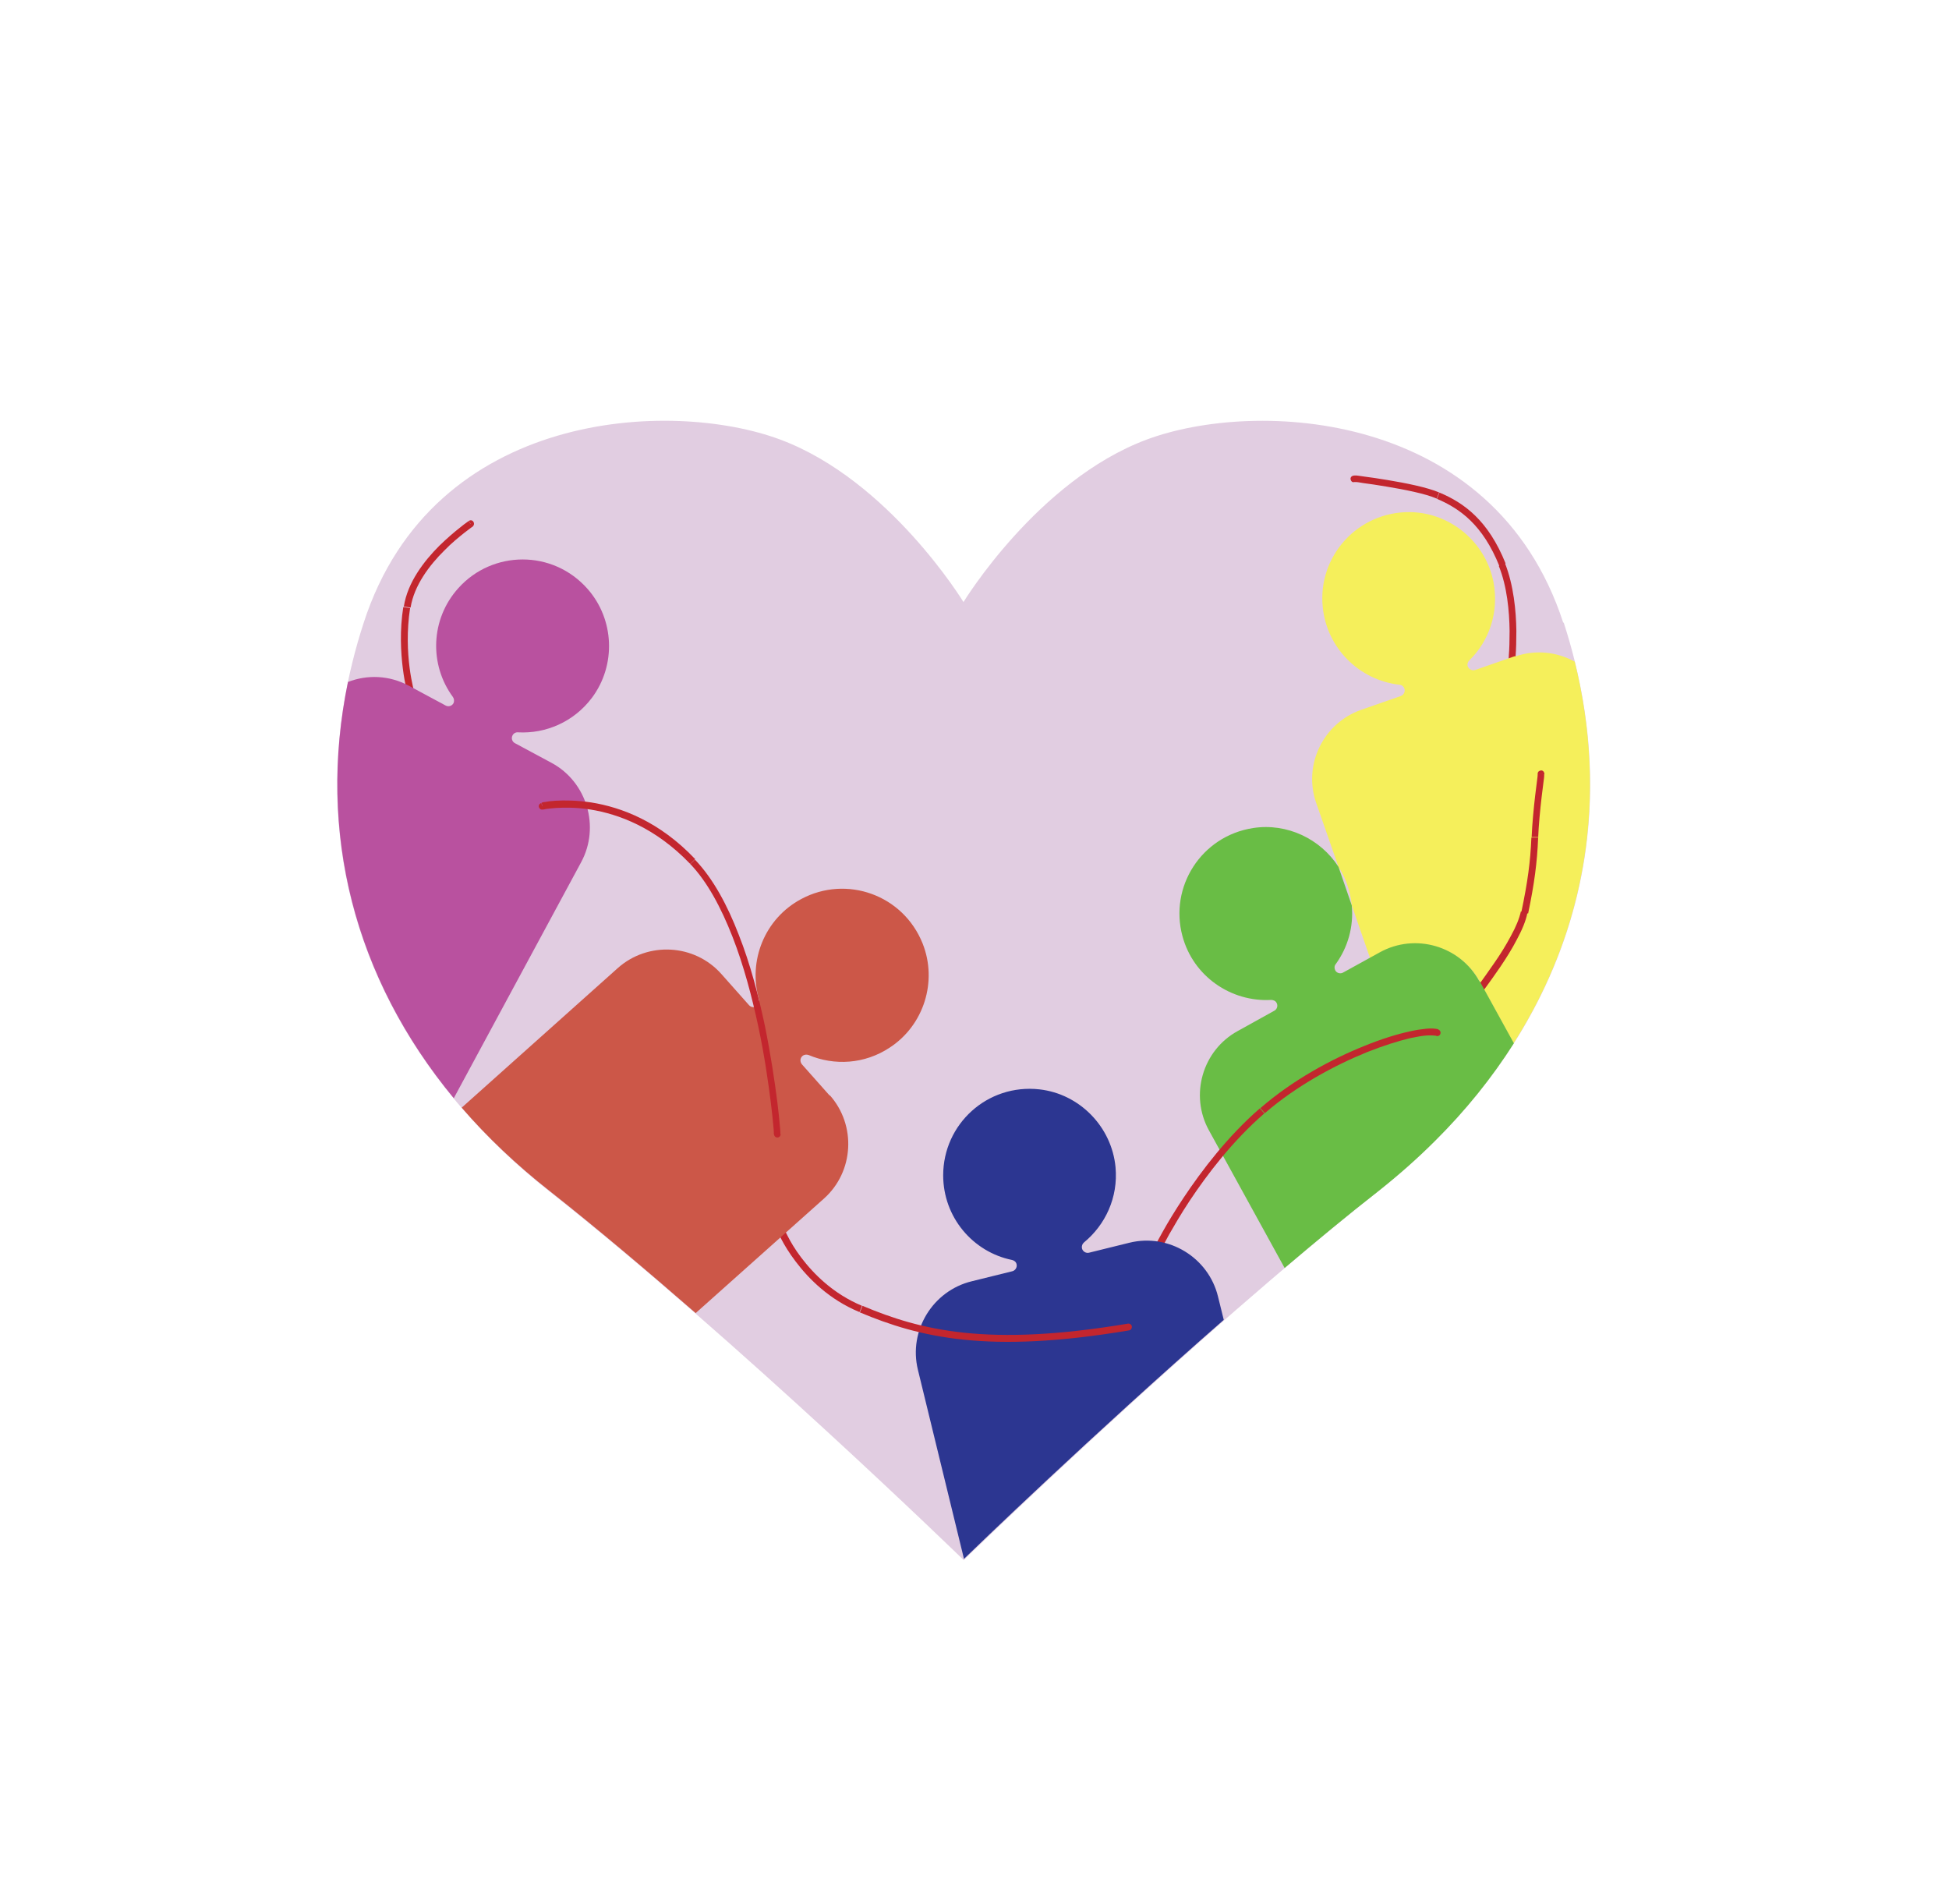 <?xml version="1.0" encoding="UTF-8"?>
<svg id="_Слой_1" data-name="Слой_1" xmlns="http://www.w3.org/2000/svg" version="1.1" viewBox="0 0 77.8 76">
  <!-- Generator: Adobe Illustrator 29.0.1, SVG Export Plug-In . SVG Version: 2.1.0 Build 192)  -->
  <defs>
    <style>
      .st0 {
        fill: #b9519f;
      }

      .st1 {
        fill: #cc5748;
      }

      .st2 {
        fill: #2c3691;
      }

      .st3 {
        fill: #f5ef5b;
      }

      .st4 {
        fill: #c3262e;
      }

      .st5 {
        fill: #69bd45;
      }

      .st6 {
        fill: #e1cde1;
      }
    </style>
  </defs>
  <path class="st6" d="M62.4,24.85c-2.77-8.51-12.29-8.93-16.64-7.3s-7.3,6.48-7.3,6.48c0,0-2.95-4.85-7.3-6.48s-13.88-1.22-16.64,7.3c-2.77,8.51-.05,16.81,7.42,22.71,7.47,5.9,16.53,14.71,16.53,14.71,0,0,9.06-8.81,16.53-14.71,7.47-5.9,10.18-14.2,7.42-22.71h0Z"/>
  <path class="st4" d="M57.46,19.66c-.49-.21-1.35-.38-2.07-.5-.36-.06-.7-.11-.94-.14-.12-.02-.22-.03-.29-.04-.03,0-.06,0-.08,0,0,0-.02,0-.02,0,0,0,0,0,0,0,0,0,0,0,0,0,0,0,0,0,0,0,0,0,0,0,0,0t-.02.13-.02.13s0,0,0,0c0,0,0,0,0,0,0,0,0,0,0,0,0,0,0,0,0,0,0,0,.01,0,.02,0,.02,0,.04,0,.08,0,.07,0,.17.02.29.04.24.03.57.08.93.14.72.12,1.55.28,2.01.48l.1-.25ZM60.1,22.49c-.69-1.72-1.66-2.42-2.64-2.83l-.1.25c.92.39,1.83,1.04,2.49,2.68l.25-.1ZM60.35,26.55q.13.02.13.02s0,0,0,0c0,0,0,0,0,0,0,0,0,0,0,0,0,0,0,0,0,0,0,0,0-.01,0-.02,0-.02,0-.04,0-.08,0-.07.02-.17.02-.29.02-.25.03-.6.03-1-.01-.8-.11-1.82-.45-2.69l-.25.1c.33.82.42,1.8.43,2.59,0,.39-.01.73-.03.97,0,.12-.02.22-.02.28,0,.03,0,.06,0,.08,0,0,0,.01,0,.02,0,0,0,0,0,0,0,0,0,0,0,0,0,0,0,0,0,0t0,0s0,0,.13.02ZM54.06,18.98c-.07,0-.14.04-.15.12,0,.07.04.14.12.15l.03-.27ZM60.22,26.53c0,.07.04.14.12.15.07,0,.14-.04.15-.12l-.27-.03Z"/>
  <path class="st3" d="M60.47,26.19l-1.58.55c-.12.04-.25-.02-.3-.14-.03-.09,0-.18.06-.24.79-.77,1.19-1.91.97-3.11-.3-1.59-1.7-2.78-3.32-2.81-2.09-.03-3.7,1.75-3.5,3.78.16,1.66,1.47,2.93,3.06,3.11.09,0,.17.07.2.15.04.12-.02.25-.14.3l-1.58.55c-1.52.53-2.33,2.2-1.8,3.72l.89,2.55c.13.2.25.42.33.66.11.29.17.59.2.88l.73,2.1.4-.22c1.41-.77,3.19-.26,3.97,1.15l1.36,2.47c2.9-4.56,3.77-9.83,2.44-15.23-.7-.39-1.56-.49-2.37-.21h0Z"/>
  <path class="st4" d="M61.4,33.43c.02-.49.08-1.12.14-1.63.03-.26.06-.48.08-.64.01-.08.02-.14.02-.19,0-.02,0-.04,0-.05,0,0,0-.01,0-.01,0,0,0,0,0,0,0,0,0,0,0,0,0,0,0,0,0,0,0,0,0,0,0,0s0,0-.13-.02q-.13-.02-.13-.02s0,0,0,0c0,0,0,0,0,0,0,0,0,0,0,0,0,0,0,0,0,0,0,0,0,0,0,.01,0,.01,0,.03,0,.05,0,.04-.01.11-.02.19-.02.16-.05.39-.08.64-.06.51-.12,1.15-.14,1.65h.27ZM61,36.46c.25-1.2.36-2.03.4-3.03h-.27c-.04.97-.15,1.78-.4,2.97l.26.06ZM58.92,39.72q.1.08.1.08s0,0,0,0c0,0,0,0,0,0,0,0,0,0,0,0,0,0,0,0,0,0,0,0,0-.01.01-.02.01-.02.03-.04.05-.07.05-.06.11-.15.2-.26.16-.22.38-.52.61-.86.23-.34.47-.72.66-1.09.2-.37.36-.74.42-1.06l-.26-.06c-.06.28-.2.62-.4.98-.19.36-.42.73-.65,1.06-.23.33-.44.63-.6.85-.08.11-.15.19-.19.25-.02.03-.04.05-.05.07,0,0-.01.01-.01.02,0,0,0,0,0,0,0,0,0,0,0,0,0,0,0,0,0,0,0,0,0,0,0,0t.1.08ZM61.65,30.9c0-.07-.04-.14-.12-.15-.07,0-.14.04-.15.12l.27.04ZM58.82,39.64c-.05.06-.04.14.02.19.06.05.14.04.19-.02l-.21-.17Z"/>
  <path class="st5" d="M59.05,39.16c-.77-1.41-2.56-1.93-3.97-1.15l-.4.22-1.07.59c-.11.06-.25.02-.31-.09-.04-.08-.04-.18.02-.25.48-.66.72-1.49.64-2.34l-.53-1.54c-.72-1.12-2.06-1.76-3.41-1.55-2.07.32-3.35,2.35-2.82,4.31.43,1.61,1.94,2.64,3.54,2.55.09,0,.18.04.22.12.06.11.02.25-.09.31l-1.46.81c-1.41.77-1.93,2.56-1.15,3.97l3.02,5.49c1.25-1.06,2.5-2.1,3.72-3.05.82-.65,1.58-1.32,2.28-2.02,1.23-1.22,2.28-2.53,3.15-3.9l-1.36-2.47h0Z"/>
  <path class="st4" d="M50.49,44.43c1.26-1.09,2.78-1.91,4.09-2.44.66-.26,1.26-.45,1.74-.56.24-.05.46-.09.63-.1.18-.01.31,0,.39.01l.07-.26c-.13-.03-.29-.04-.48-.02-.19.02-.42.05-.67.11-.5.11-1.12.3-1.78.57-1.33.53-2.88,1.37-4.17,2.49l.18.2ZM46.28,49.73q.12.06.12.06s0,0,0,0c0,0,0,0,0,0,0,0,0,0,0,0,0,0,0,0,0,0,0,0,0-.01.01-.03.01-.02.03-.06.05-.1.05-.09.12-.22.21-.39.19-.33.46-.8.81-1.33.71-1.07,1.73-2.41,2.99-3.5l-.18-.2c-1.28,1.11-2.32,2.48-3.04,3.56-.36.54-.64,1.01-.83,1.35-.09.17-.17.3-.22.4-.02.05-.04.08-.06.11,0,.01-.01.02-.01.03,0,0,0,0,0,0,0,0,0,0,0,0,0,0,0,0,0,0,0,0,0,0,0,0t.12.06ZM57.34,41.35c.07.02.15-.03.16-.1.02-.07-.03-.15-.1-.16l-.07.26ZM46.16,49.67c-.03.07,0,.15.06.18.07.03.15,0,.18-.06l-.24-.12Z"/>
  <path class="st2" d="M45.09,49.6l-1.62.4c-.12.03-.25-.05-.28-.17-.02-.09.01-.18.08-.24.85-.7,1.37-1.79,1.26-3-.15-1.61-1.43-2.93-3.04-3.11-2.08-.23-3.84,1.39-3.84,3.43,0,1.67,1.18,3.06,2.75,3.38.09.02.16.08.18.17.03.12-.05.25-.17.28l-1.62.4c-1.56.38-2.53,1.97-2.15,3.53l1.84,7.55c.4-.39,5.08-4.91,10.37-9.54l-.23-.93c-.38-1.56-1.97-2.53-3.53-2.15Z"/>
  <path class="st4" d="M34.32,52.38c2.38,1,5.11,1.67,10.75.72l-.04-.27c-5.6.94-8.27.27-10.6-.71l-.1.25ZM31.16,49.04q-.13.05-.13.05s0,0,0,0c0,0,0,0,0,0,0,0,0,0,0,0,0,0,0,0,0,0,0,0,0,.01,0,.02,0,.02.02.04.03.08.03.07.07.16.13.27.12.23.31.55.57.89.52.69,1.34,1.52,2.55,2.02l.1-.25c-1.15-.48-1.93-1.27-2.43-1.93-.25-.33-.43-.64-.54-.86-.06-.11-.1-.2-.13-.26-.01-.03-.02-.05-.03-.07,0,0,0-.01,0-.02,0,0,0,0,0,0,0,0,0,0,0,0,0,0,0,0,0,0,0,0,0,0,0,0t-.13.05ZM45.07,53.1c.07-.01.12-.08.11-.16-.01-.07-.08-.12-.16-.11l.04.27ZM31.28,48.99c-.03-.07-.1-.1-.17-.08-.07.03-.1.1-.08.17l.25-.1Z"/>
  <path class="st4" d="M16.1,24.22c-.15.94-.1,1.82-.02,2.46.04.32.09.58.13.77.02.09.04.16.05.21,0,.02.01.04.02.06,0,0,0,.01,0,.01,0,0,0,0,0,0,0,0,0,0,0,0,0,0,0,0,0,0,0,0,0,0,0,0t.13-.04.13-.04s0,0,0,0c0,0,0,0,0,0,0,0,0,0,0,0,0,0,0,0,0,0,0,0,0,0,0-.01,0-.01,0-.03-.01-.05-.01-.05-.03-.11-.05-.2-.04-.18-.09-.43-.13-.74-.08-.62-.12-1.47.02-2.38l-.27-.04ZM18.78,20.91q-.07-.11-.07-.11s0,0,0,0c0,0,0,0,0,0,0,0,0,0,0,0,0,0,0,0,0,0,0,0-.01,0-.02.01-.02.01-.04.03-.07.05-.06.04-.15.11-.26.2-.22.17-.51.42-.82.72-.61.61-1.27,1.46-1.42,2.43l.27.04c.14-.88.75-1.69,1.35-2.28.29-.3.58-.53.79-.7.11-.08.19-.15.25-.19.03-.02.05-.04.07-.05,0,0,.01,0,.02-.01,0,0,0,0,0,0,0,0,0,0,0,0,0,0,0,0,0,0h0s0,0-.07-.11ZM16.29,27.73c.02.07.1.11.17.09.07-.02.11-.1.09-.17l-.26.08ZM18.86,21.02c.06-.04.08-.12.04-.19s-.12-.08-.19-.04l.15.23Z"/>
  <path class="st1" d="M33.12,43.73l-1.11-1.25c-.08-.1-.08-.24.02-.33.07-.06.16-.07.25-.04,1.02.43,2.23.37,3.24-.3,1.36-.89,1.91-2.64,1.31-4.15-.78-1.95-3.04-2.74-4.84-1.78-1.47.78-2.14,2.48-1.69,4.02.03.09,0,.18-.07.24-.1.08-.24.08-.33-.02l-1.11-1.25c-1.07-1.2-2.93-1.3-4.13-.23l-6.23,5.57c1.01,1.17,2.18,2.28,3.49,3.31,1.9,1.5,3.91,3.2,5.85,4.89l5.12-4.57c1.2-1.07,1.3-2.93.23-4.13h0Z"/>
  <path class="st0" d="M18.11,43.84l5.09-9.43c.76-1.41.23-3.2-1.18-3.96l-1.47-.79c-.11-.06-.15-.2-.09-.31.04-.08.13-.13.22-.12,1.1.06,2.22-.41,2.95-1.38.97-1.3.9-3.13-.18-4.35-1.39-1.57-3.79-1.54-5.15-.03-1.12,1.24-1.17,3.06-.22,4.35.05.07.06.17.02.25-.06.11-.2.15-.31.09l-1.47-.79c-.78-.42-1.66-.45-2.43-.15-1.24,6.01.26,11.82,4.23,16.62h0Z"/>
  <path class="st4" d="M27.55,34.48c.69.72,1.24,1.76,1.69,2.91.45,1.15.78,2.41,1.03,3.58.25,1.17.4,2.25.5,3.04.05.39.08.71.1.93.01.11.02.2.02.25,0,.03,0,.05,0,.07,0,0,0,.01,0,.02,0,0,0,0,0,0,0,0,0,0,0,0,0,0,0,0,0,0t.13,0,.13,0s0,0,0,0c0,0,0,0,0,0,0,0,0,0,0,0,0,0,0,0,0-.02,0-.02,0-.04,0-.07,0-.06-.01-.15-.02-.26-.02-.22-.05-.55-.1-.94-.1-.79-.26-1.88-.5-3.06-.25-1.18-.58-2.46-1.04-3.62-.45-1.17-1.02-2.24-1.75-3l-.2.19ZM21.64,32.18q.03.13.03.13s0,0,0,0c0,0,0,0,0,0,0,0,0,0,0,0,0,0,0,0,0,0,0,0,.01,0,.02,0,.02,0,.06-.01.1-.02.09-.01.22-.03.39-.04.34-.02.81-.03,1.38.06,1.13.18,2.6.72,3.99,2.17l.2-.19c-1.43-1.51-2.96-2.07-4.14-2.26-.59-.09-1.08-.09-1.44-.07-.18.01-.32.03-.41.05-.05,0-.09.01-.11.02-.01,0-.02,0-.03,0,0,0,0,0,0,0,0,0,0,0,0,0,0,0,0,0,0,0,0,0,0,0,0,0t.03.13ZM30.9,45.28c0,.07.07.13.14.12.07,0,.13-.07.12-.14l-.27.02ZM21.61,32.05c-.07.02-.12.09-.1.16s.09.12.16.1l-.06-.26Z"/>
</svg>